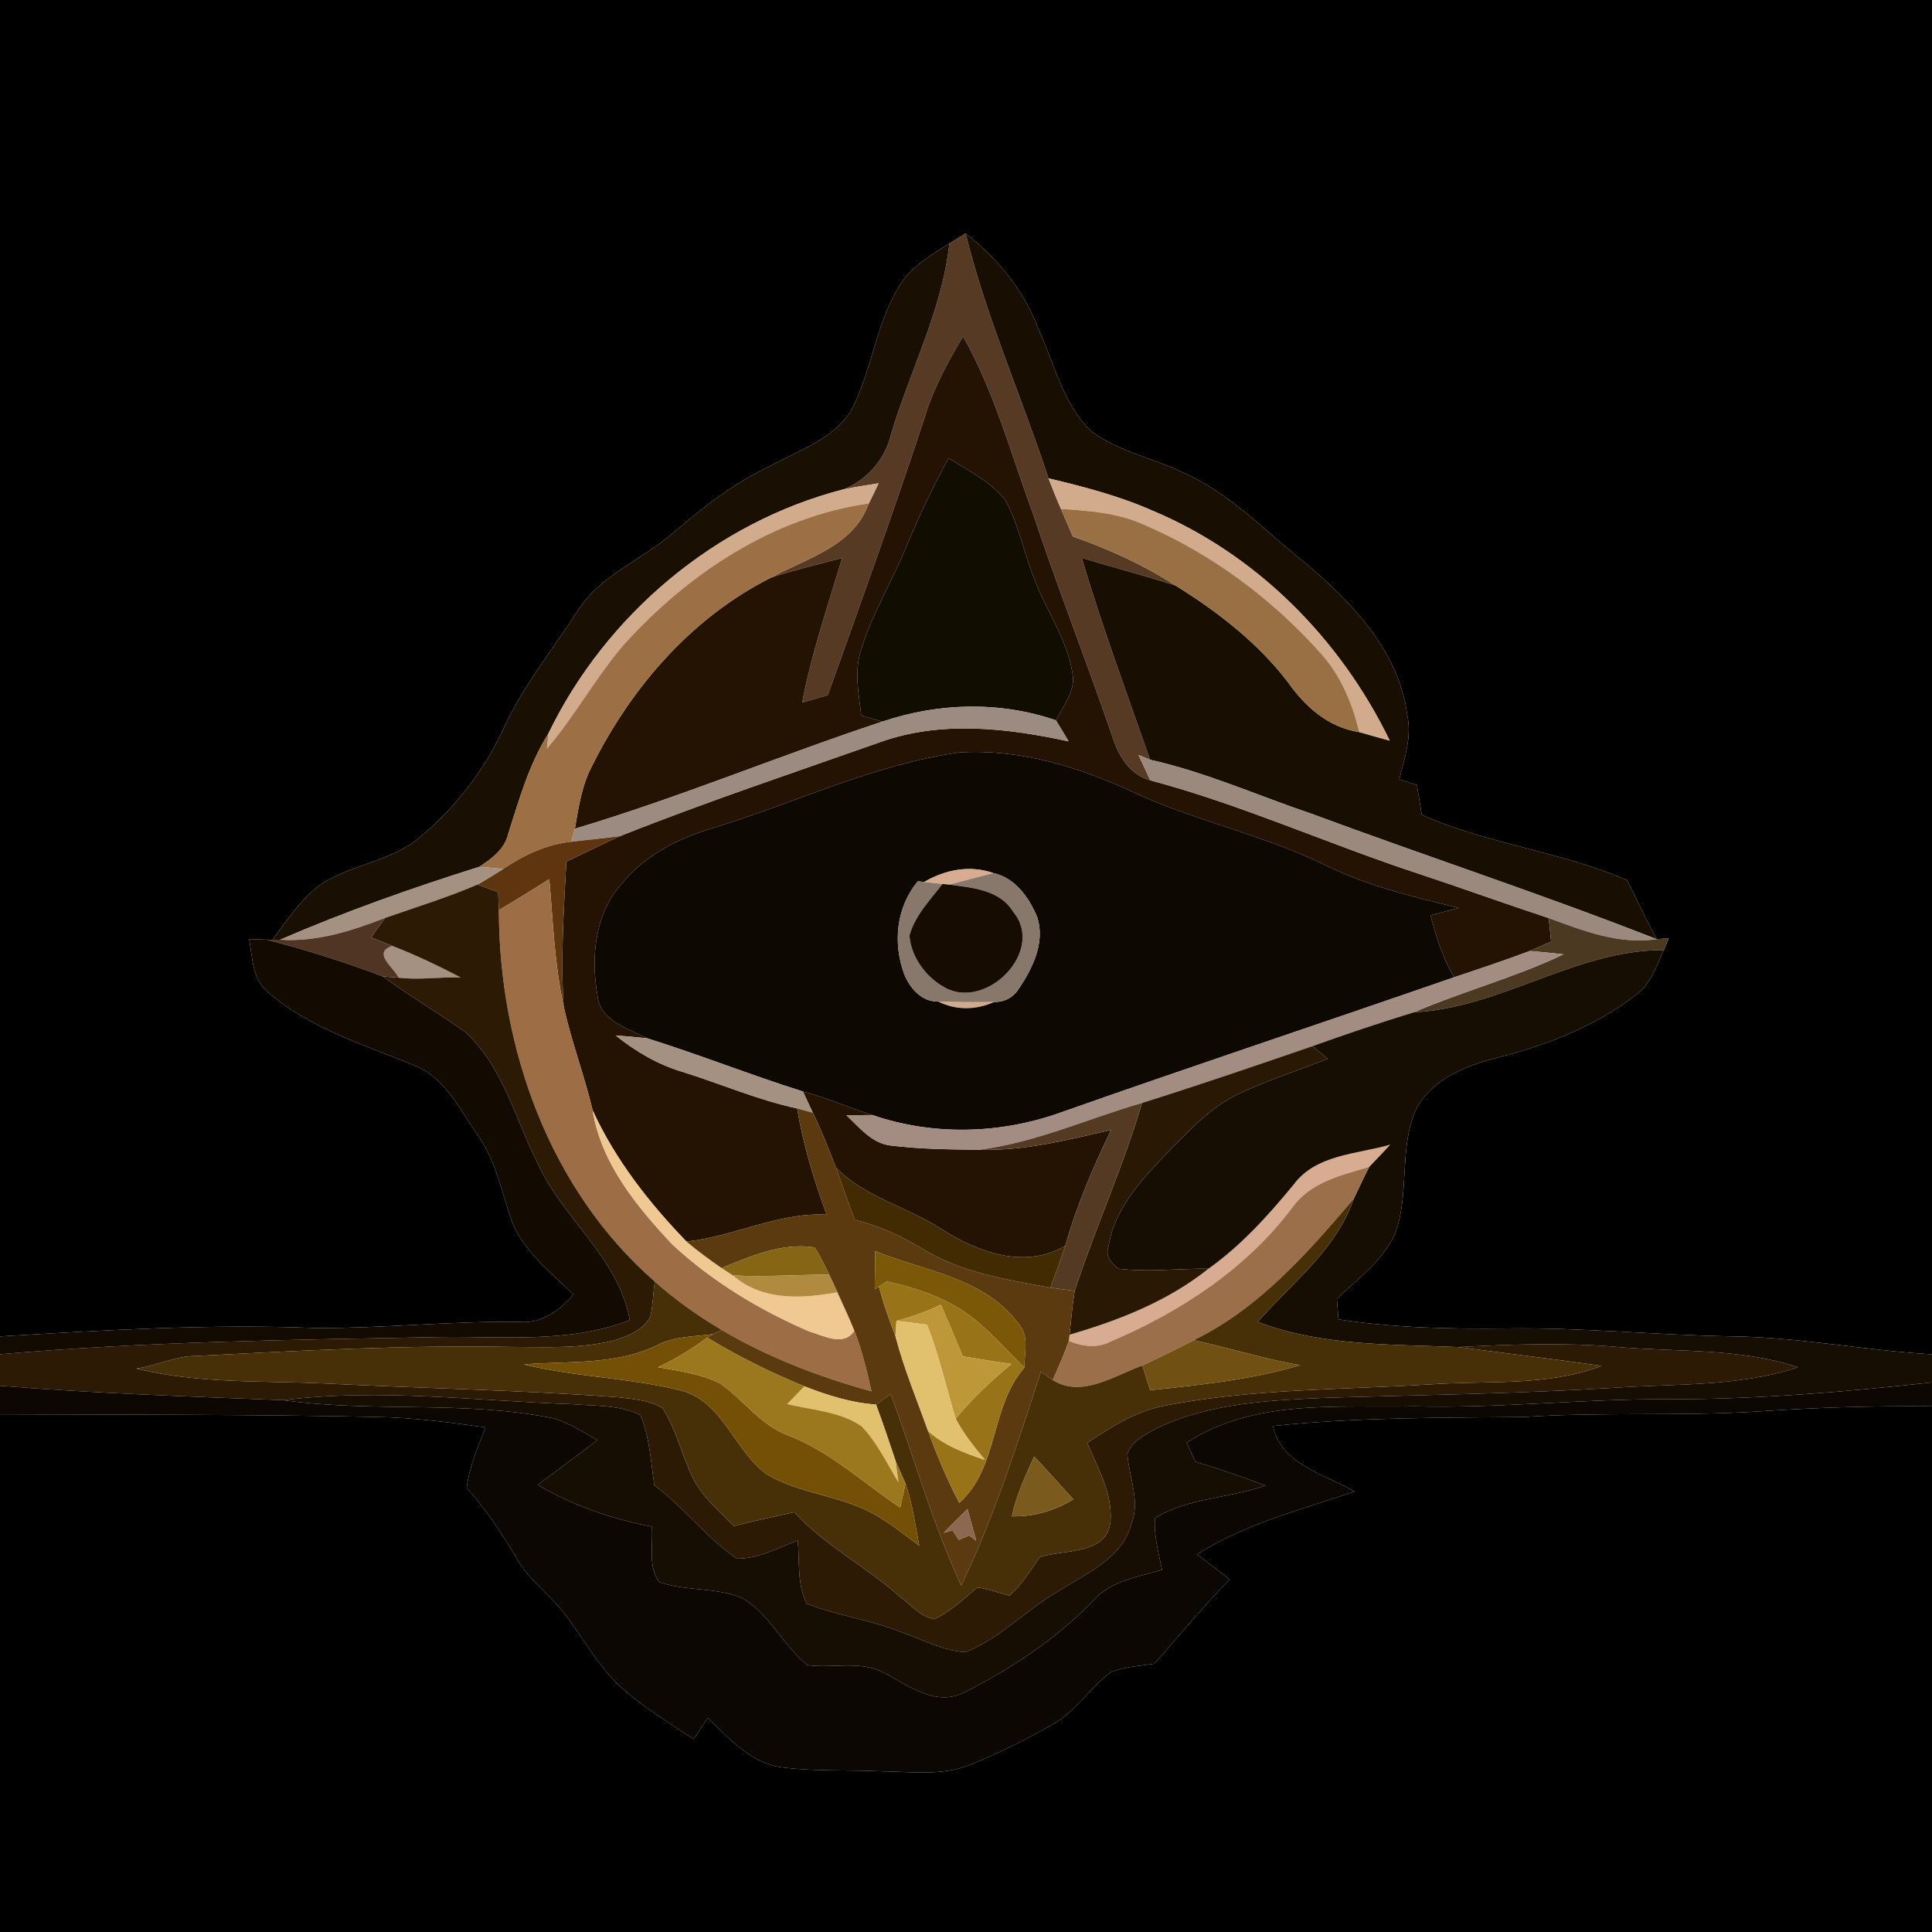 <?xml version="1.0" encoding="UTF-8" ?>
<!DOCTYPE svg PUBLIC "-//W3C//DTD SVG 1.1//EN" "http://www.w3.org/Graphics/SVG/1.1/DTD/svg11.dtd">
<svg width="250pt" height="250pt" viewBox="0 0 250 250" version="1.1" xmlns="http://www.w3.org/2000/svg">
<g id="#000000ff">
<path fill="#000000" opacity="1.00" d=" M 0.00 0.00 L 250.00 0.00 L 250.00 175.25 C 241.31 174.75 232.73 173.02 224.02 172.92 C 214.34 172.77 204.69 171.76 195.00 171.90 C 187.72 171.99 180.42 171.83 173.20 170.73 C 173.15 170.06 173.04 168.73 172.99 168.06 C 175.72 165.48 178.92 163.14 180.53 159.64 C 182.40 154.58 181.05 148.91 183.08 143.90 C 185.02 139.68 189.66 137.90 193.87 136.83 C 200.24 135.23 206.51 132.76 211.74 128.70 C 213.62 127.31 214.35 124.98 215.29 122.94 C 215.45 122.56 215.78 121.78 215.95 121.40 C 215.55 121.43 214.76 121.49 214.37 121.53 C 213.03 119.02 211.83 116.44 210.55 113.90 C 201.98 110.18 192.54 109.23 183.98 105.45 C 183.77 104.16 183.56 102.87 183.35 101.58 C 182.59 101.33 181.83 101.09 181.07 100.85 C 181.74 98.11 182.73 95.33 182.09 92.47 C 181.03 84.32 175.00 78.01 169.00 72.93 C 163.77 68.80 159.11 63.72 152.88 61.05 C 149.03 59.20 144.63 58.40 141.18 55.77 C 137.55 52.29 136.48 47.12 134.42 42.70 C 132.57 37.68 129.15 33.46 124.95 30.21 C 124.25 30.64 123.55 31.08 122.85 31.51 C 120.58 32.94 118.15 34.35 116.61 36.61 C 113.33 41.67 112.87 47.92 110.10 53.21 C 107.70 56.93 103.19 58.34 99.49 60.39 C 94.87 62.54 90.88 65.74 87.02 69.02 C 82.99 72.50 77.59 74.45 74.69 79.13 C 71.48 84.12 67.67 88.77 65.19 94.20 C 62.70 99.66 58.93 104.50 54.34 108.34 C 50.61 111.49 45.44 111.82 41.43 114.48 C 38.90 116.39 37.13 119.09 35.26 121.61 L 34.46 121.59 C 33.90 121.57 32.78 121.53 32.23 121.51 C 32.68 123.84 32.61 126.66 34.60 128.33 C 39.93 132.99 46.83 135.09 53.26 137.72 C 57.55 139.24 59.54 143.66 61.98 147.14 C 64.36 150.58 64.98 154.78 66.45 158.61 C 68.14 162.24 71.42 164.74 74.19 167.52 C 72.37 169.62 70.01 171.35 67.08 171.04 C 58.37 170.95 49.70 171.87 40.99 171.85 C 27.32 171.29 13.65 172.11 0.00 172.93 L 0.00 0.00 Z" />
<path fill="#000000" opacity="1.00" d=" M 197.12 183.36 C 207.31 182.68 217.54 183.30 227.73 182.63 C 235.14 182.12 242.57 181.91 250.00 181.98 L 250.00 250.00 L 0.00 250.00 L 0.00 183.01 C 16.32 183.08 32.63 183.01 48.94 183.36 C 53.60 183.45 58.22 184.07 62.82 184.70 C 61.85 187.26 60.70 189.83 60.39 192.57 C 62.92 195.31 64.95 198.46 66.86 201.66 C 68.42 204.46 71.14 206.33 73.07 208.85 C 75.68 212.24 77.69 216.17 81.04 218.94 C 83.78 221.20 86.78 223.12 89.76 225.04 C 90.37 224.13 90.97 223.22 91.58 222.31 C 94.36 224.96 97.17 228.19 101.21 228.70 C 105.46 229.24 109.77 229.01 114.05 229.21 C 117.84 229.25 121.82 229.84 125.44 228.40 C 129.17 226.91 132.77 225.11 136.25 223.11 C 139.25 221.42 141.06 218.35 143.79 216.35 C 145.57 215.67 147.50 215.57 149.36 215.29 C 152.62 211.65 155.69 207.84 159.14 204.38 C 157.73 203.29 156.32 202.21 154.92 201.13 C 161.15 197.15 168.37 195.36 175.29 193.00 C 171.38 190.72 165.88 189.58 164.72 184.53 C 175.48 183.39 186.31 183.47 197.12 183.36 Z" />
</g>
<g id="#563a23ff">
<path fill="#563a23" opacity="1.00" d=" M 122.85 31.51 C 123.55 31.08 124.25 30.64 124.95 30.21 C 127.62 41.05 132.19 51.31 135.68 61.90 C 136.19 63.23 136.72 64.55 137.29 65.85 C 137.80 67.04 138.31 68.22 138.83 69.42 C 143.48 71.04 147.99 73.09 152.14 75.78 C 148.12 74.48 144.02 73.42 139.98 72.19 C 142.58 81.01 145.79 89.63 148.82 98.31 C 148.45 98.16 147.70 97.85 147.33 97.70 C 147.84 98.79 148.35 99.88 148.85 100.97 C 146.20 100.24 144.75 97.86 143.97 95.39 C 140.64 85.67 136.87 76.10 133.63 66.35 C 130.79 58.69 128.69 50.69 124.62 43.54 C 122.64 46.81 120.82 50.21 119.69 53.89 C 115.72 65.99 111.40 77.97 107.11 89.96 C 106.01 90.27 104.90 90.59 103.80 90.91 C 105.02 84.54 107.12 78.41 108.97 72.21 C 105.88 73.01 102.78 73.76 99.75 74.75 C 104.42 72.19 110.42 70.72 112.42 65.14 C 112.86 64.28 113.28 63.41 113.69 62.54 C 112.18 62.77 110.67 63.01 109.18 63.31 C 112.25 62.05 114.50 59.47 115.29 56.24 C 117.75 47.97 121.90 40.17 122.85 31.51 Z" />
</g>
<g id="#180e02ff">
<path fill="#180e02" opacity="1.00" d=" M 124.95 30.21 C 129.15 33.46 132.57 37.68 134.42 42.70 C 136.48 47.12 137.55 52.29 141.18 55.77 C 144.63 58.40 149.03 59.20 152.88 61.05 C 159.11 63.72 163.77 68.80 169.00 72.93 C 175.00 78.01 181.03 84.32 182.09 92.47 C 182.73 95.33 181.74 98.11 181.07 100.85 C 181.83 101.09 182.59 101.33 183.35 101.58 C 183.56 102.87 183.77 104.16 183.98 105.45 C 192.54 109.23 201.98 110.18 210.55 113.90 C 211.83 116.44 213.03 119.02 214.37 121.53 C 199.62 115.74 184.56 110.81 169.70 105.30 C 162.75 102.95 156.00 99.92 148.82 98.31 C 145.79 89.63 142.58 81.01 139.98 72.19 C 144.02 73.42 148.12 74.48 152.14 75.78 C 157.57 79.16 162.74 83.15 166.66 88.27 C 168.89 91.45 171.91 94.13 175.89 94.73 C 177.20 95.11 178.51 95.47 179.83 95.84 C 173.47 82.70 162.60 71.71 149.06 66.05 C 144.77 64.16 140.23 62.98 135.68 61.90 C 132.19 51.31 127.62 41.05 124.95 30.21 Z" />
</g>
<g id="#190f03ff">
<path fill="#190f03" opacity="1.00" d=" M 116.61 36.61 C 118.15 34.35 120.58 32.94 122.85 31.51 C 121.90 40.17 117.75 47.97 115.29 56.24 C 114.50 59.47 112.25 62.05 109.18 63.31 C 92.59 67.58 78.40 79.56 70.95 94.94 C 68.45 98.92 67.18 103.47 65.76 107.91 C 65.31 109.90 63.62 111.12 62.01 112.17 C 53.29 114.91 44.64 117.97 36.24 121.60 L 35.26 121.61 C 37.13 119.09 38.90 116.39 41.43 114.48 C 45.44 111.82 50.61 111.49 54.34 108.34 C 58.93 104.50 62.70 99.66 65.19 94.20 C 67.67 88.77 71.48 84.12 74.69 79.13 C 77.59 74.45 82.99 72.50 87.02 69.02 C 90.88 65.74 94.87 62.54 99.49 60.39 C 103.19 58.34 107.70 56.93 110.10 53.21 C 112.87 47.92 113.33 41.67 116.61 36.61 Z" />
</g>
<g id="#241302ff">
<path fill="#241302" opacity="1.00" d=" M 119.69 53.89 C 120.82 50.21 122.64 46.81 124.62 43.54 C 128.69 50.69 130.79 58.69 133.63 66.35 C 136.87 76.10 140.64 85.67 143.97 95.39 C 144.75 97.86 146.20 100.24 148.85 100.97 C 160.73 104.14 171.95 109.25 183.61 113.07 C 189.23 114.93 194.79 116.95 200.41 118.80 C 200.51 119.81 200.61 120.83 200.71 121.84 C 199.79 122.25 198.87 122.66 197.95 123.06 C 194.72 124.26 191.45 125.37 188.18 126.45 C 186.66 123.99 185.86 121.21 185.09 118.44 C 186.31 118.12 187.53 117.80 188.75 117.48 C 182.74 116.04 176.68 114.57 171.12 111.77 C 163.14 107.93 154.38 106.16 146.38 102.39 C 139.45 99.18 131.82 96.89 124.12 97.37 C 112.98 98.93 102.79 103.96 92.11 107.19 C 87.67 108.53 83.34 110.73 80.40 114.43 C 76.95 118.30 76.45 123.89 77.31 128.80 C 77.61 132.09 81.27 133.08 83.76 134.36 C 82.40 134.21 81.04 134.09 79.67 133.99 C 82.25 136.05 85.11 137.75 88.29 138.69 C 93.25 140.24 98.05 142.33 103.15 143.43 C 103.93 148.13 105.33 152.70 106.96 157.17 C 100.67 156.88 94.99 160.00 88.83 160.66 C 83.98 155.64 79.61 150.05 76.69 143.68 C 75.61 139.13 73.92 134.75 72.93 130.17 C 72.53 123.95 72.96 117.71 73.28 111.50 C 75.61 110.39 77.91 109.23 80.26 108.18 C 91.33 103.77 102.65 100.00 113.89 96.03 C 121.77 93.21 130.28 94.20 138.28 95.93 C 137.74 95.01 137.19 94.11 136.63 93.21 C 137.60 91.26 139.27 89.35 138.76 87.01 C 138.07 82.74 135.46 79.16 133.95 75.19 C 132.52 71.79 131.91 68.07 130.14 64.82 C 128.27 62.30 125.31 60.95 122.74 59.28 C 120.77 62.93 118.96 66.67 117.38 70.51 C 115.48 75.19 112.77 79.52 111.34 84.38 C 110.55 87.06 111.13 89.87 111.45 92.58 C 112.13 92.78 113.49 93.18 114.17 93.38 C 100.84 97.79 87.85 103.22 74.39 107.24 C 74.80 104.83 75.17 102.38 76.12 100.11 C 81.19 89.52 89.15 80.09 99.75 74.75 C 102.78 73.76 105.88 73.01 108.97 72.21 C 107.12 78.41 105.02 84.54 103.80 90.91 C 104.90 90.59 106.01 90.27 107.11 89.96 C 111.40 77.97 115.72 65.99 119.69 53.89 Z" />
<path fill="#241302" opacity="1.00" d=" M 103.90 141.24 C 106.97 142.03 109.87 143.34 112.89 144.29 C 112.04 144.29 110.36 144.30 109.52 144.31 C 111.17 145.86 112.77 147.90 115.17 148.22 C 119.01 148.70 122.90 148.74 126.76 148.77 C 132.54 148.95 138.19 147.49 143.78 146.21 C 141.44 151.05 139.31 156.01 137.85 161.20 C 132.60 164.30 126.50 162.02 121.79 159.02 C 117.38 156.15 111.89 154.92 108.16 151.08 C 107.25 148.68 106.32 146.29 105.18 143.99 C 104.75 143.07 104.32 142.16 103.90 141.24 Z" />
</g>
<g id="#120d01ff">
<path fill="#120d01" opacity="1.00" d=" M 122.74 59.28 C 125.31 60.95 128.27 62.30 130.14 64.82 C 131.91 68.07 132.52 71.79 133.95 75.19 C 135.46 79.16 138.07 82.74 138.76 87.01 C 139.27 89.35 137.60 91.26 136.63 93.21 C 129.36 90.71 121.42 90.93 114.17 93.38 C 113.49 93.18 112.13 92.78 111.45 92.58 C 111.13 89.87 110.55 87.06 111.34 84.38 C 112.77 79.52 115.48 75.19 117.38 70.51 C 118.96 66.67 120.77 62.93 122.74 59.28 Z" />
</g>
<g id="#d2ab8cff">
<path fill="#d2ab8c" opacity="1.00" d=" M 137.29 65.85 C 136.72 64.55 136.19 63.23 135.68 61.90 C 140.23 62.98 144.77 64.16 149.06 66.05 C 162.60 71.71 173.47 82.70 179.83 95.84 C 178.51 95.47 177.20 95.11 175.89 94.73 C 174.98 90.93 173.42 87.23 170.73 84.34 C 164.42 77.32 156.62 71.56 147.94 67.85 C 144.59 66.35 140.90 66.09 137.29 65.85 Z" />
<path fill="#d2ab8c" opacity="1.00" d=" M 70.95 94.94 C 78.40 79.56 92.59 67.58 109.18 63.31 C 110.67 63.01 112.18 62.77 113.69 62.54 C 113.28 63.41 112.86 64.28 112.42 65.14 C 99.92 66.94 88.87 74.32 80.57 83.59 C 77.00 87.79 74.36 92.68 70.77 96.87 C 70.81 96.38 70.91 95.42 70.95 94.94 Z" />
<path fill="#d2ab8c" opacity="1.00" d=" M 121.38 129.59 C 123.80 129.67 126.22 129.70 128.65 129.65 C 126.30 130.72 123.70 130.76 121.38 129.59 Z" />
</g>
<g id="#9c6f44ff">
<path fill="#9c6f44" opacity="1.00" d=" M 80.57 83.59 C 88.87 74.32 99.92 66.94 112.42 65.14 C 110.42 70.72 104.42 72.19 99.75 74.75 C 89.15 80.09 81.19 89.52 76.12 100.11 C 75.17 102.38 74.80 104.83 74.39 107.24 C 74.28 107.66 74.05 108.50 73.94 108.92 C 70.72 109.26 67.76 110.66 65.10 112.45 C 64.07 112.34 63.04 112.24 62.01 112.17 C 63.62 111.12 65.31 109.90 65.76 107.91 C 67.18 103.47 68.45 98.92 70.95 94.94 C 70.91 95.42 70.81 96.38 70.77 96.87 C 74.36 92.68 77.00 87.79 80.57 83.59 Z" />
</g>
<g id="#997044ff">
<path fill="#997044" opacity="1.00" d=" M 137.29 65.85 C 140.90 66.09 144.59 66.35 147.94 67.85 C 156.62 71.56 164.42 77.32 170.73 84.34 C 173.42 87.23 174.98 90.93 175.89 94.73 C 171.91 94.13 168.89 91.45 166.66 88.27 C 162.74 83.15 157.57 79.16 152.14 75.78 C 147.99 73.09 143.48 71.04 138.83 69.42 C 138.31 68.22 137.80 67.04 137.29 65.85 Z" />
</g>
<g id="#9c8b80ff">
<path fill="#9c8b80" opacity="1.00" d=" M 114.17 93.38 C 121.42 90.93 129.36 90.71 136.63 93.21 C 137.19 94.11 137.74 95.01 138.28 95.93 C 130.28 94.20 121.77 93.21 113.89 96.03 C 102.65 100.00 91.33 103.77 80.26 108.18 C 78.16 108.49 76.04 108.66 73.94 108.92 C 74.05 108.50 74.28 107.66 74.39 107.24 C 87.85 103.22 100.84 97.79 114.17 93.38 Z" />
</g>
<g id="#0d0801ff">
<path fill="#0d0801" opacity="1.00" d=" M 92.11 107.19 C 102.79 103.96 112.98 98.93 124.12 97.37 C 131.82 96.89 139.45 99.18 146.38 102.39 C 154.38 106.16 163.14 107.93 171.12 111.77 C 176.68 114.57 182.74 116.04 188.75 117.48 C 187.53 117.80 186.31 118.12 185.09 118.44 C 185.86 121.21 186.66 123.99 188.18 126.45 C 171.13 132.37 154.01 138.04 137.00 144.05 C 129.26 146.76 120.67 146.96 112.89 144.29 C 109.87 143.34 106.97 142.03 103.90 141.24 C 97.13 139.11 90.53 136.48 83.76 134.36 C 81.27 133.08 77.61 132.09 77.31 128.80 C 76.45 123.89 76.95 118.30 80.40 114.43 C 83.34 110.73 87.67 108.53 92.11 107.19 M 119.59 114.13 L 118.78 114.04 C 115.97 117.38 115.51 122.01 117.01 126.05 C 117.72 127.86 119.27 129.66 121.38 129.59 C 123.70 130.76 126.30 130.72 128.65 129.65 C 129.96 129.70 131.16 129.04 131.84 127.92 C 133.62 125.30 135.24 121.98 134.24 118.76 C 133.22 116.22 131.38 113.59 128.55 112.98 C 125.51 111.91 122.31 112.53 119.59 114.13 Z" />
</g>
<g id="#9c897eff">
<path fill="#9c897e" opacity="1.00" d=" M 147.33 97.70 C 147.70 97.85 148.45 98.16 148.82 98.31 C 156.00 99.92 162.75 102.95 169.70 105.30 C 184.56 110.81 199.62 115.74 214.37 121.53 C 209.49 122.26 204.89 120.45 200.41 118.80 C 194.79 116.95 189.23 114.93 183.61 113.07 C 171.95 109.25 160.73 104.14 148.85 100.97 C 148.35 99.88 147.84 98.79 147.33 97.70 Z" />
</g>
<g id="#5f350fff">
<path fill="#5f350f" opacity="1.00" d=" M 73.94 108.92 C 76.04 108.66 78.16 108.49 80.26 108.18 C 77.91 109.23 75.61 110.39 73.28 111.50 C 72.96 117.71 72.53 123.95 72.93 130.17 C 71.75 124.77 71.56 119.24 71.08 113.76 C 68.92 115.12 66.75 116.48 64.55 117.77 C 64.53 117.19 64.48 116.03 64.46 115.45 C 63.80 115.20 62.46 114.70 61.79 114.46 C 62.92 113.82 64.01 113.13 65.10 112.45 C 67.76 110.66 70.72 109.26 73.94 108.92 Z" />
</g>
<g id="#a49182ff">
<path fill="#a49182" opacity="1.00" d=" M 36.24 121.60 C 44.64 117.97 53.29 114.91 62.01 112.17 C 63.04 112.24 64.07 112.34 65.10 112.45 C 64.01 113.13 62.92 113.82 61.79 114.46 C 57.89 116.13 53.83 117.39 49.83 118.78 C 45.48 120.47 40.97 121.91 36.24 121.60 Z" />
<path fill="#a49182" opacity="1.00" d=" M 51.58 126.51 C 50.93 125.13 48.13 123.29 50.76 122.40 C 53.79 123.57 56.73 124.98 59.61 126.48 C 56.93 126.40 54.25 126.84 51.58 126.51 Z" />
<path fill="#a49182" opacity="1.00" d=" M 79.67 133.99 C 81.04 134.09 82.40 134.21 83.76 134.36 C 90.53 136.48 97.13 139.11 103.90 141.24 C 104.32 142.16 104.75 143.07 105.18 143.99 C 104.67 143.85 103.66 143.57 103.15 143.43 C 98.05 142.33 93.25 140.24 88.29 138.69 C 85.11 137.75 82.25 136.05 79.67 133.99 Z" />
</g>
<g id="#d8ac91ff">
<path fill="#d8ac91" opacity="1.00" d=" M 119.59 114.13 C 122.31 112.53 125.51 111.91 128.55 112.98 C 126.63 113.45 124.73 113.98 122.81 114.47 L 121.96 114.38 C 121.36 114.32 120.18 114.19 119.59 114.13 Z" />
<path fill="#d8ac91" opacity="1.00" d=" M 167.37 153.32 C 170.26 149.37 175.59 149.36 179.90 148.12 C 179.00 149.09 178.09 150.05 177.17 151.00 C 173.56 152.07 169.54 152.98 167.23 156.25 C 161.26 164.19 152.71 169.77 143.67 173.61 C 141.95 174.51 140.03 174.23 138.31 173.51 L 138.40 172.71 C 144.80 170.85 151.13 168.37 156.38 164.17 C 160.61 161.16 164.09 157.30 167.37 153.32 Z" />
</g>
<g id="#88776bff">
<path fill="#88776b" opacity="1.00" d=" M 128.55 112.98 C 131.38 113.59 133.22 116.22 134.24 118.76 C 135.24 121.98 133.62 125.30 131.84 127.92 C 131.16 129.04 129.96 129.70 128.65 129.65 C 126.22 129.70 123.80 129.67 121.38 129.59 C 119.27 129.66 117.72 127.86 117.01 126.05 C 115.51 122.01 115.97 117.38 118.78 114.04 L 119.59 114.13 C 120.18 114.19 121.36 114.32 121.96 114.38 C 120.35 116.47 118.40 118.46 117.68 121.06 C 117.90 123.92 119.89 126.54 122.39 127.86 C 127.78 130.66 135.29 123.00 131.10 117.98 C 129.37 115.13 125.78 114.86 122.81 114.47 C 124.73 113.98 126.63 113.45 128.55 112.98 Z" />
</g>
<g id="#9d6e46ff">
<path fill="#9d6e46" opacity="1.00" d=" M 64.55 117.77 C 66.75 116.48 68.92 115.12 71.08 113.76 C 71.56 119.24 71.75 124.77 72.93 130.17 C 73.92 134.75 75.61 139.13 76.69 143.68 C 77.80 150.55 82.37 156.09 86.98 161.01 C 92.12 165.79 98.25 169.50 104.67 172.27 C 106.51 172.80 109.21 174.33 110.55 172.18 C 111.54 174.72 112.18 177.38 112.77 180.04 C 106.04 178.17 99.45 175.67 93.41 172.10 C 90.34 170.29 87.40 168.22 84.74 165.84 C 71.08 153.93 64.59 135.60 64.55 117.77 Z" />
</g>
<g id="#2c1a04ff">
<path fill="#2c1a04" opacity="1.00" d=" M 49.83 118.78 C 53.83 117.39 57.89 116.13 61.79 114.46 C 62.46 114.70 63.80 115.20 64.46 115.45 C 64.48 116.03 64.53 117.19 64.55 117.77 C 64.59 135.60 71.08 153.93 84.74 165.84 C 84.50 167.33 84.50 168.86 84.17 170.34 C 83.27 172.11 81.24 172.91 79.45 173.45 C 75.06 174.57 70.48 174.29 65.99 174.29 C 52.41 174.04 38.85 174.77 25.29 175.46 C 22.63 175.47 20.23 176.75 17.63 177.09 C 25.62 179.06 33.88 178.65 42.03 179.02 C 54.70 179.66 67.39 179.87 80.04 180.81 C 81.97 181.04 84.03 181.18 85.73 182.21 C 87.56 185.06 88.25 188.44 89.75 191.44 C 91.03 193.81 93.09 195.61 94.99 197.46 C 97.58 196.82 100.17 196.23 102.78 195.68 C 106.76 200.02 112.08 202.71 116.44 206.60 C 117.85 207.64 119.08 209.17 120.88 209.52 C 123.01 208.55 124.70 206.89 126.48 205.41 C 127.89 205.61 129.22 206.11 130.60 206.47 C 132.24 205.11 133.31 203.21 134.53 201.50 C 137.72 200.43 143.39 201.28 143.71 196.73 C 143.93 193.14 142.02 189.91 140.69 186.71 C 143.86 184.59 147.18 182.48 151.01 181.84 C 162.23 179.69 173.69 179.84 185.05 179.14 C 192.47 178.61 200.15 179.44 207.25 176.74 C 201.08 175.87 194.88 175.12 188.70 174.31 C 195.46 173.96 202.24 173.71 209.00 174.27 C 216.90 174.99 225.03 174.38 232.66 176.93 C 224.97 179.45 216.81 179.04 208.85 179.58 C 196.57 180.33 184.27 180.51 171.98 180.86 C 164.49 181.18 156.70 181.51 149.80 184.76 C 148.33 185.60 146.45 186.42 145.88 188.15 C 146.09 191.14 147.57 194.19 146.41 197.16 C 145.21 201.75 140.48 203.60 136.89 205.95 C 132.74 208.31 129.42 212.04 124.92 213.79 C 122.04 213.62 119.44 212.19 116.76 211.25 C 112.76 209.62 108.41 209.10 104.40 207.51 C 103.11 205.01 103.49 202.05 103.23 199.33 C 100.69 200.29 98.16 201.71 95.37 201.69 C 91.41 199.03 88.53 195.05 84.68 192.21 C 84.20 189.16 84.09 185.97 82.85 183.10 C 80.11 181.76 76.95 181.95 73.99 181.70 C 61.57 181.27 49.09 179.62 36.68 181.18 C 24.44 180.71 12.21 180.30 0.00 179.32 L 0.00 175.24 C 18.95 173.59 37.99 173.36 57.00 173.01 C 65.20 172.89 73.65 173.85 81.49 170.83 C 80.04 162.70 72.83 157.76 69.57 150.53 C 66.69 144.83 65.12 138.16 60.33 133.65 C 56.81 131.12 53.05 128.93 49.55 126.35 C 50.06 126.39 51.07 126.47 51.58 126.51 C 54.25 126.84 56.93 126.40 59.61 126.48 C 56.73 124.98 53.79 123.57 50.76 122.40 C 49.84 122.03 48.93 121.66 48.01 121.30 C 48.62 120.46 49.22 119.62 49.83 118.78 Z" />
</g>
<g id="#170c02ff">
<path fill="#170c02" opacity="1.00" d=" M 121.96 114.38 L 122.81 114.47 C 125.78 114.86 129.37 115.13 131.10 117.98 C 135.29 123.00 127.78 130.66 122.39 127.86 C 119.89 126.54 117.90 123.92 117.68 121.06 C 118.40 118.46 120.35 116.47 121.96 114.38 Z" />
</g>
<g id="#503424ff">
<path fill="#503424" opacity="1.00" d=" M 36.24 121.60 C 40.97 121.91 45.48 120.47 49.83 118.78 C 49.22 119.62 48.62 120.46 48.01 121.30 C 48.93 121.66 49.84 122.03 50.76 122.40 C 48.13 123.29 50.93 125.13 51.58 126.51 C 51.07 126.47 50.06 126.39 49.55 126.35 C 44.61 124.49 39.57 122.88 34.46 121.59 L 35.26 121.61 L 36.24 121.60 Z" />
</g>
<g id="#4c3922ff">
<path fill="#4c3922" opacity="1.00" d=" M 200.41 118.80 C 204.89 120.45 209.49 122.26 214.37 121.53 C 214.76 121.49 215.55 121.43 215.95 121.40 C 215.78 121.78 215.45 122.56 215.29 122.94 C 203.89 122.90 194.27 130.43 182.95 130.99 C 189.31 128.25 196.05 126.48 202.31 123.49 C 200.86 123.32 199.40 123.18 197.95 123.06 C 198.87 122.66 199.79 122.25 200.71 121.84 C 200.61 120.83 200.51 119.81 200.41 118.80 Z" />
</g>
<g id="#130b02ff">
<path fill="#130b02" opacity="1.00" d=" M 32.23 121.51 C 32.78 121.53 33.90 121.57 34.46 121.59 C 39.57 122.88 44.61 124.49 49.55 126.35 C 53.05 128.93 56.81 131.12 60.33 133.65 C 65.12 138.16 66.69 144.83 69.57 150.53 C 72.83 157.76 80.04 162.70 81.49 170.83 C 73.65 173.85 65.20 172.89 57.00 173.01 C 37.99 173.36 18.95 173.59 0.00 175.24 L 0.00 172.93 C 13.65 172.11 27.32 171.29 40.99 171.85 C 49.70 171.87 58.37 170.95 67.08 171.04 C 70.01 171.35 72.37 169.62 74.19 167.52 C 71.42 164.74 68.14 162.24 66.45 158.61 C 64.98 154.78 64.36 150.58 61.98 147.14 C 59.54 143.66 57.55 139.24 53.26 137.72 C 46.83 135.09 39.93 132.99 34.60 128.33 C 32.61 126.66 32.68 123.84 32.23 121.51 Z" />
</g>
<g id="#a38c81ff">
<path fill="#a38c81" opacity="1.00" d=" M 188.18 126.45 C 191.45 125.37 194.72 124.26 197.95 123.06 C 199.40 123.18 200.86 123.32 202.31 123.49 C 196.05 126.48 189.31 128.25 182.95 130.99 C 178.54 132.34 174.17 133.82 169.83 135.37 C 162.50 137.89 155.17 140.40 147.78 142.72 C 140.78 144.74 134.05 147.84 126.76 148.77 C 122.90 148.74 119.01 148.70 115.17 148.22 C 112.77 147.90 111.17 145.86 109.52 144.31 C 110.36 144.30 112.04 144.29 112.89 144.29 C 120.67 146.96 129.26 146.76 137.00 144.05 C 154.01 138.04 171.13 132.37 188.18 126.45 Z" />
</g>
<g id="#160e02ff">
<path fill="#160e02" opacity="1.00" d=" M 182.95 130.99 C 194.27 130.43 203.89 122.90 215.29 122.94 C 214.35 124.98 213.62 127.31 211.74 128.70 C 206.51 132.76 200.24 135.23 193.87 136.83 C 189.66 137.90 185.02 139.68 183.08 143.90 C 181.05 148.91 182.40 154.58 180.53 159.64 C 178.92 163.14 175.72 165.48 172.99 168.06 C 173.04 168.73 173.15 170.06 173.20 170.73 C 180.42 171.83 187.72 171.99 195.00 171.90 C 204.69 171.76 214.34 172.77 224.02 172.92 C 232.73 173.02 241.31 174.75 250.00 175.25 L 250.00 178.88 C 238.71 180.12 227.37 181.08 216.01 181.06 C 204.99 180.98 194.02 182.26 183.00 181.98 C 173.08 182.19 162.28 180.98 153.55 186.69 C 153.83 187.30 154.41 188.54 154.70 189.15 C 157.73 190.08 160.75 191.07 163.72 192.22 C 159.06 193.91 153.66 193.81 149.45 196.45 C 149.30 198.71 149.91 200.93 150.37 203.13 C 147.31 204.07 143.80 204.52 141.55 207.03 C 136.79 211.99 130.98 215.87 124.87 218.95 C 121.18 220.92 117.68 218.18 114.51 216.53 C 111.44 214.79 107.81 215.92 104.49 215.47 C 101.33 212.93 99.61 208.89 96.07 206.80 C 92.67 205.36 88.79 205.93 85.33 204.73 C 83.79 202.77 84.56 199.89 84.35 197.55 C 79.16 196.57 74.15 194.80 69.57 192.15 C 72.14 190.21 74.74 188.31 77.30 186.35 C 75.48 185.31 73.67 184.15 71.64 183.54 C 60.12 181.18 48.27 182.82 36.68 181.18 C 49.09 179.62 61.57 181.27 73.99 181.70 C 76.95 181.95 80.11 181.76 82.85 183.10 C 84.09 185.97 84.20 189.16 84.68 192.21 C 88.53 195.05 91.41 199.03 95.37 201.69 C 98.16 201.71 100.69 200.29 103.23 199.33 C 103.49 202.05 103.11 205.01 104.40 207.51 C 108.41 209.10 112.76 209.62 116.76 211.25 C 119.44 212.19 122.04 213.62 124.92 213.79 C 129.42 212.04 132.74 208.31 136.89 205.95 C 140.48 203.60 145.21 201.75 146.41 197.16 C 147.57 194.19 146.09 191.14 145.88 188.15 C 146.45 186.42 148.33 185.60 149.80 184.76 C 156.70 181.51 164.49 181.18 171.98 180.86 C 184.27 180.51 196.57 180.33 208.85 179.58 C 216.81 179.04 224.97 179.45 232.66 176.93 C 225.03 174.38 216.90 174.99 209.00 174.27 C 202.24 173.71 195.46 173.96 188.70 174.31 C 179.98 173.94 171.04 174.21 162.75 171.05 C 167.20 165.99 172.91 161.72 175.18 155.11 C 175.84 153.74 176.47 152.35 177.17 151.00 C 178.09 150.05 179.00 149.09 179.90 148.12 C 175.59 149.36 170.26 149.37 167.37 153.32 C 164.09 157.30 160.61 161.16 156.38 164.17 C 152.50 164.13 148.61 164.64 144.74 164.17 C 143.78 163.50 142.98 162.48 143.45 161.25 C 144.17 156.57 147.48 152.92 150.62 149.62 C 153.59 146.62 156.46 143.33 160.35 141.51 C 164.07 139.77 167.99 138.52 171.81 137.00 C 171.31 136.60 170.32 135.78 169.83 135.37 C 174.17 133.82 178.54 132.34 182.95 130.99 Z" />
</g>
<g id="#291904ff">
<path fill="#291904" opacity="1.00" d=" M 147.78 142.72 C 155.17 140.40 162.50 137.89 169.83 135.37 C 170.32 135.78 171.31 136.60 171.81 137.00 C 167.99 138.52 164.07 139.77 160.35 141.51 C 156.46 143.33 153.59 146.62 150.62 149.62 C 147.48 152.92 144.17 156.57 143.45 161.25 C 142.98 162.48 143.78 163.50 144.74 164.17 C 148.61 164.64 152.50 164.13 156.38 164.17 C 151.13 168.37 144.80 170.85 138.40 172.71 C 138.60 170.82 138.76 168.92 139.06 167.04 C 141.74 158.86 145.34 150.99 147.78 142.72 Z" />
</g>
<g id="#543a23ff">
<path fill="#543a23" opacity="1.00" d=" M 126.76 148.77 C 134.05 147.84 140.78 144.74 147.78 142.72 C 145.34 150.99 141.74 158.86 139.06 167.04 C 138.01 166.91 136.97 166.77 135.92 166.62 C 136.58 164.82 137.24 163.02 137.85 161.20 C 139.31 156.01 141.44 151.05 143.78 146.21 C 138.19 147.49 132.54 148.95 126.76 148.77 Z" />
</g>
<g id="#f0c892ff">
<path fill="#f0c892" opacity="1.00" d=" M 86.98 161.01 C 82.37 156.09 77.80 150.55 76.69 143.68 C 79.61 150.05 83.98 155.64 88.83 160.66 C 90.28 161.88 91.82 163.01 93.38 164.09 C 93.75 164.33 94.48 164.81 94.85 165.05 C 98.63 168.35 103.75 168.07 108.36 167.22 C 109.10 168.87 109.88 170.50 110.55 172.18 C 109.21 174.33 106.51 172.80 104.67 172.27 C 98.25 169.50 92.12 165.79 86.98 161.01 Z" />
</g>
<g id="#5b3a10ff">
<path fill="#5b3a10" opacity="1.00" d=" M 103.15 143.43 C 103.66 143.57 104.67 143.85 105.18 143.99 C 106.32 146.29 107.25 148.68 108.16 151.08 C 108.98 153.33 109.76 155.61 110.61 157.85 C 113.68 158.60 116.57 159.89 119.26 161.53 C 124.27 164.65 130.21 165.58 135.92 166.62 C 136.97 166.77 138.01 166.91 139.06 167.04 C 138.76 168.92 138.60 170.82 138.40 172.71 L 138.31 173.51 C 137.72 175.24 136.97 176.90 136.23 178.58 C 135.85 178.30 135.09 177.75 134.70 177.48 C 131.64 186.84 128.66 196.29 124.38 205.17 C 120.67 197.17 118.30 188.64 115.27 180.38 C 114.79 180.72 113.84 181.41 113.36 181.75 C 110.15 181.53 107.06 180.55 104.09 179.39 C 99.74 177.61 95.53 175.52 91.51 173.08 L 92.26 172.64 C 92.55 172.51 93.12 172.23 93.41 172.10 C 99.45 175.67 106.04 178.17 112.77 180.04 C 112.18 177.38 111.54 174.72 110.55 172.18 C 109.88 170.50 109.10 168.87 108.36 167.22 C 108.09 166.64 107.55 165.49 107.28 164.91 C 106.73 163.71 106.12 162.54 105.42 161.42 C 101.22 160.76 97.17 162.53 93.38 164.09 C 91.82 163.01 90.28 161.88 88.83 160.66 C 94.99 160.00 100.67 156.88 106.96 157.17 C 105.33 152.70 103.93 148.13 103.15 143.43 M 113.26 161.90 C 113.23 163.54 113.21 165.18 113.19 166.83 L 113.74 166.47 C 114.29 168.66 115.07 170.79 115.87 172.90 C 116.96 177.09 118.64 181.10 120.09 185.17 C 121.25 188.35 122.57 191.46 124.12 194.47 C 129.27 189.88 128.09 182.06 132.55 176.98 C 132.54 175.04 133.25 172.81 131.74 171.22 C 127.39 165.34 119.60 164.48 113.26 161.90 M 122.11 198.35 L 123.26 198.01 L 124.06 199.26 L 125.41 198.69 L 126.32 199.36 C 125.94 198.00 125.56 196.63 125.19 195.27 C 124.15 196.28 123.12 197.31 122.11 198.35 Z" />
</g>
<g id="#422a02ff">
<path fill="#422a02" opacity="1.00" d=" M 108.16 151.08 C 111.89 154.92 117.38 156.15 121.79 159.02 C 126.50 162.02 132.60 164.30 137.85 161.20 C 137.24 163.02 136.58 164.82 135.92 166.62 C 130.21 165.58 124.27 164.65 119.26 161.53 C 116.57 159.89 113.68 158.60 110.61 157.85 C 109.76 155.61 108.98 153.33 108.16 151.08 Z" />
</g>
<g id="#9b6f4aff">
<path fill="#9b6f4a" opacity="1.00" d=" M 167.23 156.25 C 169.54 152.98 173.56 152.07 177.17 151.00 C 176.47 152.35 175.84 153.74 175.18 155.11 C 169.19 162.14 162.91 169.31 154.46 173.42 C 152.28 174.57 150.05 175.64 147.82 176.69 C 144.23 177.99 139.96 180.94 136.23 178.58 C 136.97 176.90 137.72 175.24 138.31 173.51 C 140.03 174.23 141.95 174.51 143.67 173.61 C 152.71 169.77 161.26 164.19 167.23 156.25 Z" />
</g>
<g id="#472f07ff">
<path fill="#472f07" opacity="1.00" d=" M 154.46 173.42 C 162.91 169.31 169.19 162.14 175.18 155.11 C 172.91 161.72 167.20 165.99 162.75 171.05 C 171.04 174.21 179.98 173.94 188.70 174.31 C 194.88 175.12 201.08 175.87 207.25 176.74 C 200.15 179.44 192.47 178.61 185.05 179.14 C 173.69 179.84 162.23 179.69 151.01 181.84 C 147.18 182.48 143.86 184.59 140.69 186.71 C 142.02 189.91 143.93 193.14 143.71 196.73 C 143.39 201.28 137.72 200.43 134.53 201.50 C 133.31 203.21 132.24 205.11 130.60 206.47 C 129.22 206.11 127.89 205.61 126.48 205.41 C 124.70 206.89 123.01 208.55 120.88 209.52 C 119.08 209.17 117.85 207.64 116.44 206.60 C 112.08 202.71 106.76 200.02 102.78 195.68 C 100.17 196.23 97.58 196.82 94.99 197.46 C 93.09 195.61 91.03 193.81 89.75 191.44 C 88.25 188.44 87.56 185.06 85.73 182.21 C 84.03 181.18 81.97 181.04 80.04 180.81 C 67.39 179.87 54.70 179.66 42.03 179.02 C 33.88 178.65 25.62 179.06 17.63 177.09 C 20.23 176.75 22.63 175.47 25.29 175.46 C 38.85 174.77 52.41 174.04 65.99 174.29 C 70.48 174.29 75.06 174.57 79.45 173.45 C 81.24 172.91 83.27 172.11 84.17 170.34 C 84.50 168.86 84.50 167.33 84.74 165.84 C 87.40 168.22 90.34 170.29 93.41 172.10 C 93.12 172.23 92.55 172.51 92.26 172.64 C 89.83 172.97 87.30 172.90 85.07 174.05 C 79.70 176.68 73.57 176.10 67.79 176.55 C 74.50 178.21 81.50 178.27 88.20 179.95 C 93.59 181.44 94.99 187.69 99.18 190.74 C 102.82 192.97 107.20 193.36 111.09 194.98 C 114.03 196.11 116.44 198.18 118.95 200.01 C 118.44 197.31 118.07 194.57 117.17 191.96 C 116.74 190.99 116.31 190.02 115.89 189.05 C 115.07 186.61 114.26 184.16 113.36 181.75 C 113.84 181.41 114.79 180.72 115.27 180.38 C 118.30 188.64 120.67 197.17 124.38 205.17 C 128.66 196.29 131.64 186.84 134.70 177.48 C 135.09 177.75 135.85 178.30 136.23 178.58 C 139.96 180.94 144.23 177.99 147.82 176.69 C 148.16 177.75 148.50 178.82 148.84 179.89 C 155.37 179.21 161.93 178.53 168.25 176.65 C 163.58 175.87 159.08 174.41 154.46 173.42 M 130.94 196.21 C 133.76 196.28 136.47 195.49 138.88 194.02 C 137.20 192.16 135.54 190.29 133.82 188.48 C 132.68 190.99 131.51 193.50 130.94 196.21 Z" />
</g>
<g id="#866515ff">
<path fill="#866515" opacity="1.00" d=" M 93.38 164.09 C 97.17 162.53 101.22 160.76 105.42 161.42 C 106.12 162.54 106.73 163.71 107.28 164.91 C 103.14 164.98 99.00 165.23 94.85 165.05 C 94.48 164.81 93.75 164.33 93.38 164.09 Z" />
</g>
<g id="#7a5807ff">
<path fill="#7a5807" opacity="1.00" d=" M 113.26 161.90 C 119.60 164.48 127.39 165.34 131.74 171.22 C 133.25 172.81 132.54 175.04 132.55 176.98 C 130.45 174.90 128.48 172.69 126.21 170.80 C 122.94 168.10 118.83 166.72 114.75 165.82 C 114.49 165.98 113.99 166.31 113.74 166.47 L 113.19 166.83 C 113.21 165.18 113.23 163.54 113.26 161.90 Z" />
</g>
<g id="#b08b3fff">
<path fill="#b08b3f" opacity="1.00" d=" M 94.85 165.05 C 99.00 165.23 103.14 164.98 107.28 164.91 C 107.55 165.49 108.09 166.64 108.36 167.22 C 103.75 168.07 98.63 168.35 94.85 165.05 Z" />
</g>
<g id="#987318ff">
<path fill="#987318" opacity="1.00" d=" M 114.75 165.82 C 118.83 166.72 122.94 168.10 126.21 170.80 C 128.48 172.69 130.45 174.90 132.55 176.98 C 128.09 182.06 129.27 189.88 124.12 194.47 C 122.57 191.46 121.25 188.35 120.09 185.17 C 122.17 187.05 124.83 188.03 127.45 188.91 C 126.05 187.24 124.68 185.52 123.66 183.58 C 125.81 180.97 128.27 178.65 130.88 176.50 C 128.77 176.20 126.67 175.87 124.58 175.51 C 123.66 173.27 122.72 171.04 121.75 168.83 C 119.90 169.71 117.98 170.41 116.00 170.92 C 115.97 171.42 115.90 172.41 115.87 172.90 C 115.07 170.79 114.29 168.66 113.74 166.47 C 113.99 166.31 114.49 165.98 114.75 165.82 Z" />
</g>
<g id="#be9739ff">
<path fill="#be9739" opacity="1.00" d=" M 116.00 170.92 C 117.98 170.41 119.90 169.71 121.75 168.83 C 122.72 171.04 123.66 173.27 124.58 175.51 C 126.67 175.87 128.77 176.20 130.88 176.50 C 128.27 178.65 125.81 180.97 123.66 183.58 C 122.41 179.52 121.54 175.35 119.94 171.41 C 118.63 171.23 117.31 171.07 116.00 170.92 Z" />
</g>
<g id="#e1c16eff">
<path fill="#e1c16e" opacity="1.00" d=" M 116.00 170.92 C 117.31 171.07 118.63 171.23 119.94 171.41 C 121.54 175.35 122.41 179.52 123.66 183.58 C 124.68 185.52 126.05 187.24 127.45 188.91 C 124.83 188.03 122.17 187.05 120.09 185.17 C 118.64 181.10 116.96 177.09 115.87 172.90 C 115.90 172.41 115.97 171.42 116.00 170.92 Z" />
<path fill="#e1c16e" opacity="1.00" d=" M 101.86 181.68 C 102.60 180.92 103.34 180.15 104.09 179.39 C 107.06 180.55 110.15 181.53 113.36 181.75 C 114.26 184.16 115.07 186.61 115.89 189.05 C 115.98 189.74 116.17 191.14 116.27 191.83 C 114.76 189.36 113.51 186.66 111.49 184.56 C 108.68 182.61 105.09 182.49 101.86 181.68 Z" />
</g>
<g id="#735005ff">
<path fill="#735005" opacity="1.00" d=" M 85.07 174.05 C 87.30 172.90 89.83 172.97 92.26 172.64 L 91.51 173.08 C 89.52 174.57 87.40 175.88 85.14 176.91 C 87.85 177.41 90.68 177.76 93.17 179.01 C 96.22 181.13 98.42 184.45 102.03 185.75 C 107.45 187.85 111.72 191.90 116.49 195.08 C 116.66 194.30 117.00 192.74 117.17 191.96 C 118.07 194.57 118.44 197.31 118.95 200.01 C 116.44 198.18 114.03 196.11 111.09 194.98 C 107.20 193.36 102.82 192.97 99.18 190.74 C 94.99 187.69 93.59 181.44 88.20 179.95 C 81.50 178.27 74.50 178.21 67.79 176.55 C 73.57 176.10 79.70 176.68 85.07 174.05 Z" />
</g>
<g id="#705113ff">
<path fill="#705113" opacity="1.00" d=" M 147.82 176.69 C 150.05 175.64 152.28 174.57 154.46 173.42 C 159.08 174.41 163.58 175.87 168.25 176.65 C 161.93 178.53 155.37 179.21 148.84 179.89 C 148.50 178.82 148.16 177.75 147.82 176.69 Z" />
</g>
<g id="#9b771dff">
<path fill="#9b771d" opacity="1.00" d=" M 85.14 176.91 C 87.40 175.88 89.52 174.57 91.51 173.08 C 95.53 175.52 99.74 177.61 104.09 179.39 C 103.34 180.15 102.60 180.92 101.86 181.68 C 105.09 182.49 108.68 182.61 111.49 184.56 C 113.51 186.66 114.76 189.36 116.27 191.83 C 116.17 191.14 115.98 189.74 115.89 189.05 C 116.31 190.02 116.74 190.99 117.17 191.96 C 117.00 192.74 116.66 194.30 116.49 195.08 C 111.72 191.90 107.45 187.85 102.03 185.75 C 98.42 184.45 96.22 181.13 93.17 179.01 C 90.68 177.76 87.85 177.41 85.14 176.91 Z" />
</g>
<g id="#0c0702ff">
<path fill="#0c0702" opacity="1.00" d=" M 0.00 179.32 C 12.21 180.30 24.44 180.71 36.68 181.18 C 48.27 182.82 60.12 181.18 71.64 183.54 C 73.67 184.15 75.48 185.31 77.30 186.35 C 74.74 188.31 72.14 190.21 69.57 192.15 C 74.15 194.80 79.16 196.57 84.35 197.55 C 84.56 199.89 83.79 202.77 85.33 204.73 C 88.79 205.93 92.67 205.36 96.07 206.80 C 99.61 208.89 101.33 212.93 104.49 215.47 C 107.81 215.92 111.44 214.79 114.51 216.53 C 117.68 218.18 121.18 220.92 124.87 218.95 C 130.98 215.87 136.79 211.99 141.55 207.03 C 143.80 204.52 147.31 204.07 150.37 203.13 C 149.91 200.93 149.30 198.71 149.45 196.45 C 153.66 193.81 159.06 193.91 163.72 192.22 C 160.75 191.07 157.73 190.08 154.70 189.15 C 154.41 188.54 153.83 187.30 153.55 186.69 C 162.28 180.98 173.08 182.19 183.00 181.98 C 194.02 182.26 204.99 180.98 216.01 181.06 C 227.37 181.08 238.71 180.12 250.00 178.88 L 250.00 181.98 C 242.57 181.91 235.14 182.12 227.73 182.63 C 217.54 183.30 207.31 182.68 197.12 183.36 C 186.31 183.47 175.48 183.39 164.72 184.53 C 165.88 189.58 171.38 190.72 175.29 193.00 C 168.37 195.36 161.15 197.15 154.92 201.13 C 156.32 202.21 157.73 203.29 159.14 204.38 C 155.69 207.84 152.62 211.65 149.36 215.29 C 147.50 215.57 145.57 215.67 143.79 216.35 C 141.06 218.35 139.25 221.42 136.25 223.11 C 132.77 225.11 129.17 226.91 125.44 228.40 C 121.82 229.84 117.84 229.25 114.05 229.21 C 109.77 229.01 105.46 229.24 101.21 228.70 C 97.17 228.19 94.36 224.96 91.58 222.31 C 90.97 223.22 90.37 224.13 89.76 225.04 C 86.78 223.12 83.78 221.20 81.04 218.94 C 77.69 216.17 75.68 212.24 73.07 208.85 C 71.14 206.33 68.42 204.46 66.86 201.66 C 64.95 198.46 62.92 195.31 60.39 192.57 C 60.70 189.83 61.85 187.26 62.82 184.70 C 58.22 184.07 53.60 183.45 48.94 183.36 C 32.63 183.01 16.32 183.08 0.00 183.01 L 0.00 179.32 Z" />
</g>
<g id="#7a5b1dff">
<path fill="#7a5b1d" opacity="1.00" d=" M 130.94 196.21 C 131.51 193.50 132.68 190.99 133.82 188.48 C 135.54 190.29 137.20 192.16 138.88 194.02 C 136.47 195.49 133.76 196.28 130.94 196.21 Z" />
</g>
<g id="#8c6851ff">
<path fill="#8c6851" opacity="1.00" d=" M 122.11 198.35 C 123.12 197.31 124.15 196.28 125.19 195.27 C 125.56 196.63 125.94 198.00 126.32 199.36 L 125.41 198.69 L 124.06 199.26 L 123.26 198.01 L 122.11 198.35 Z" />
</g>
</svg>
